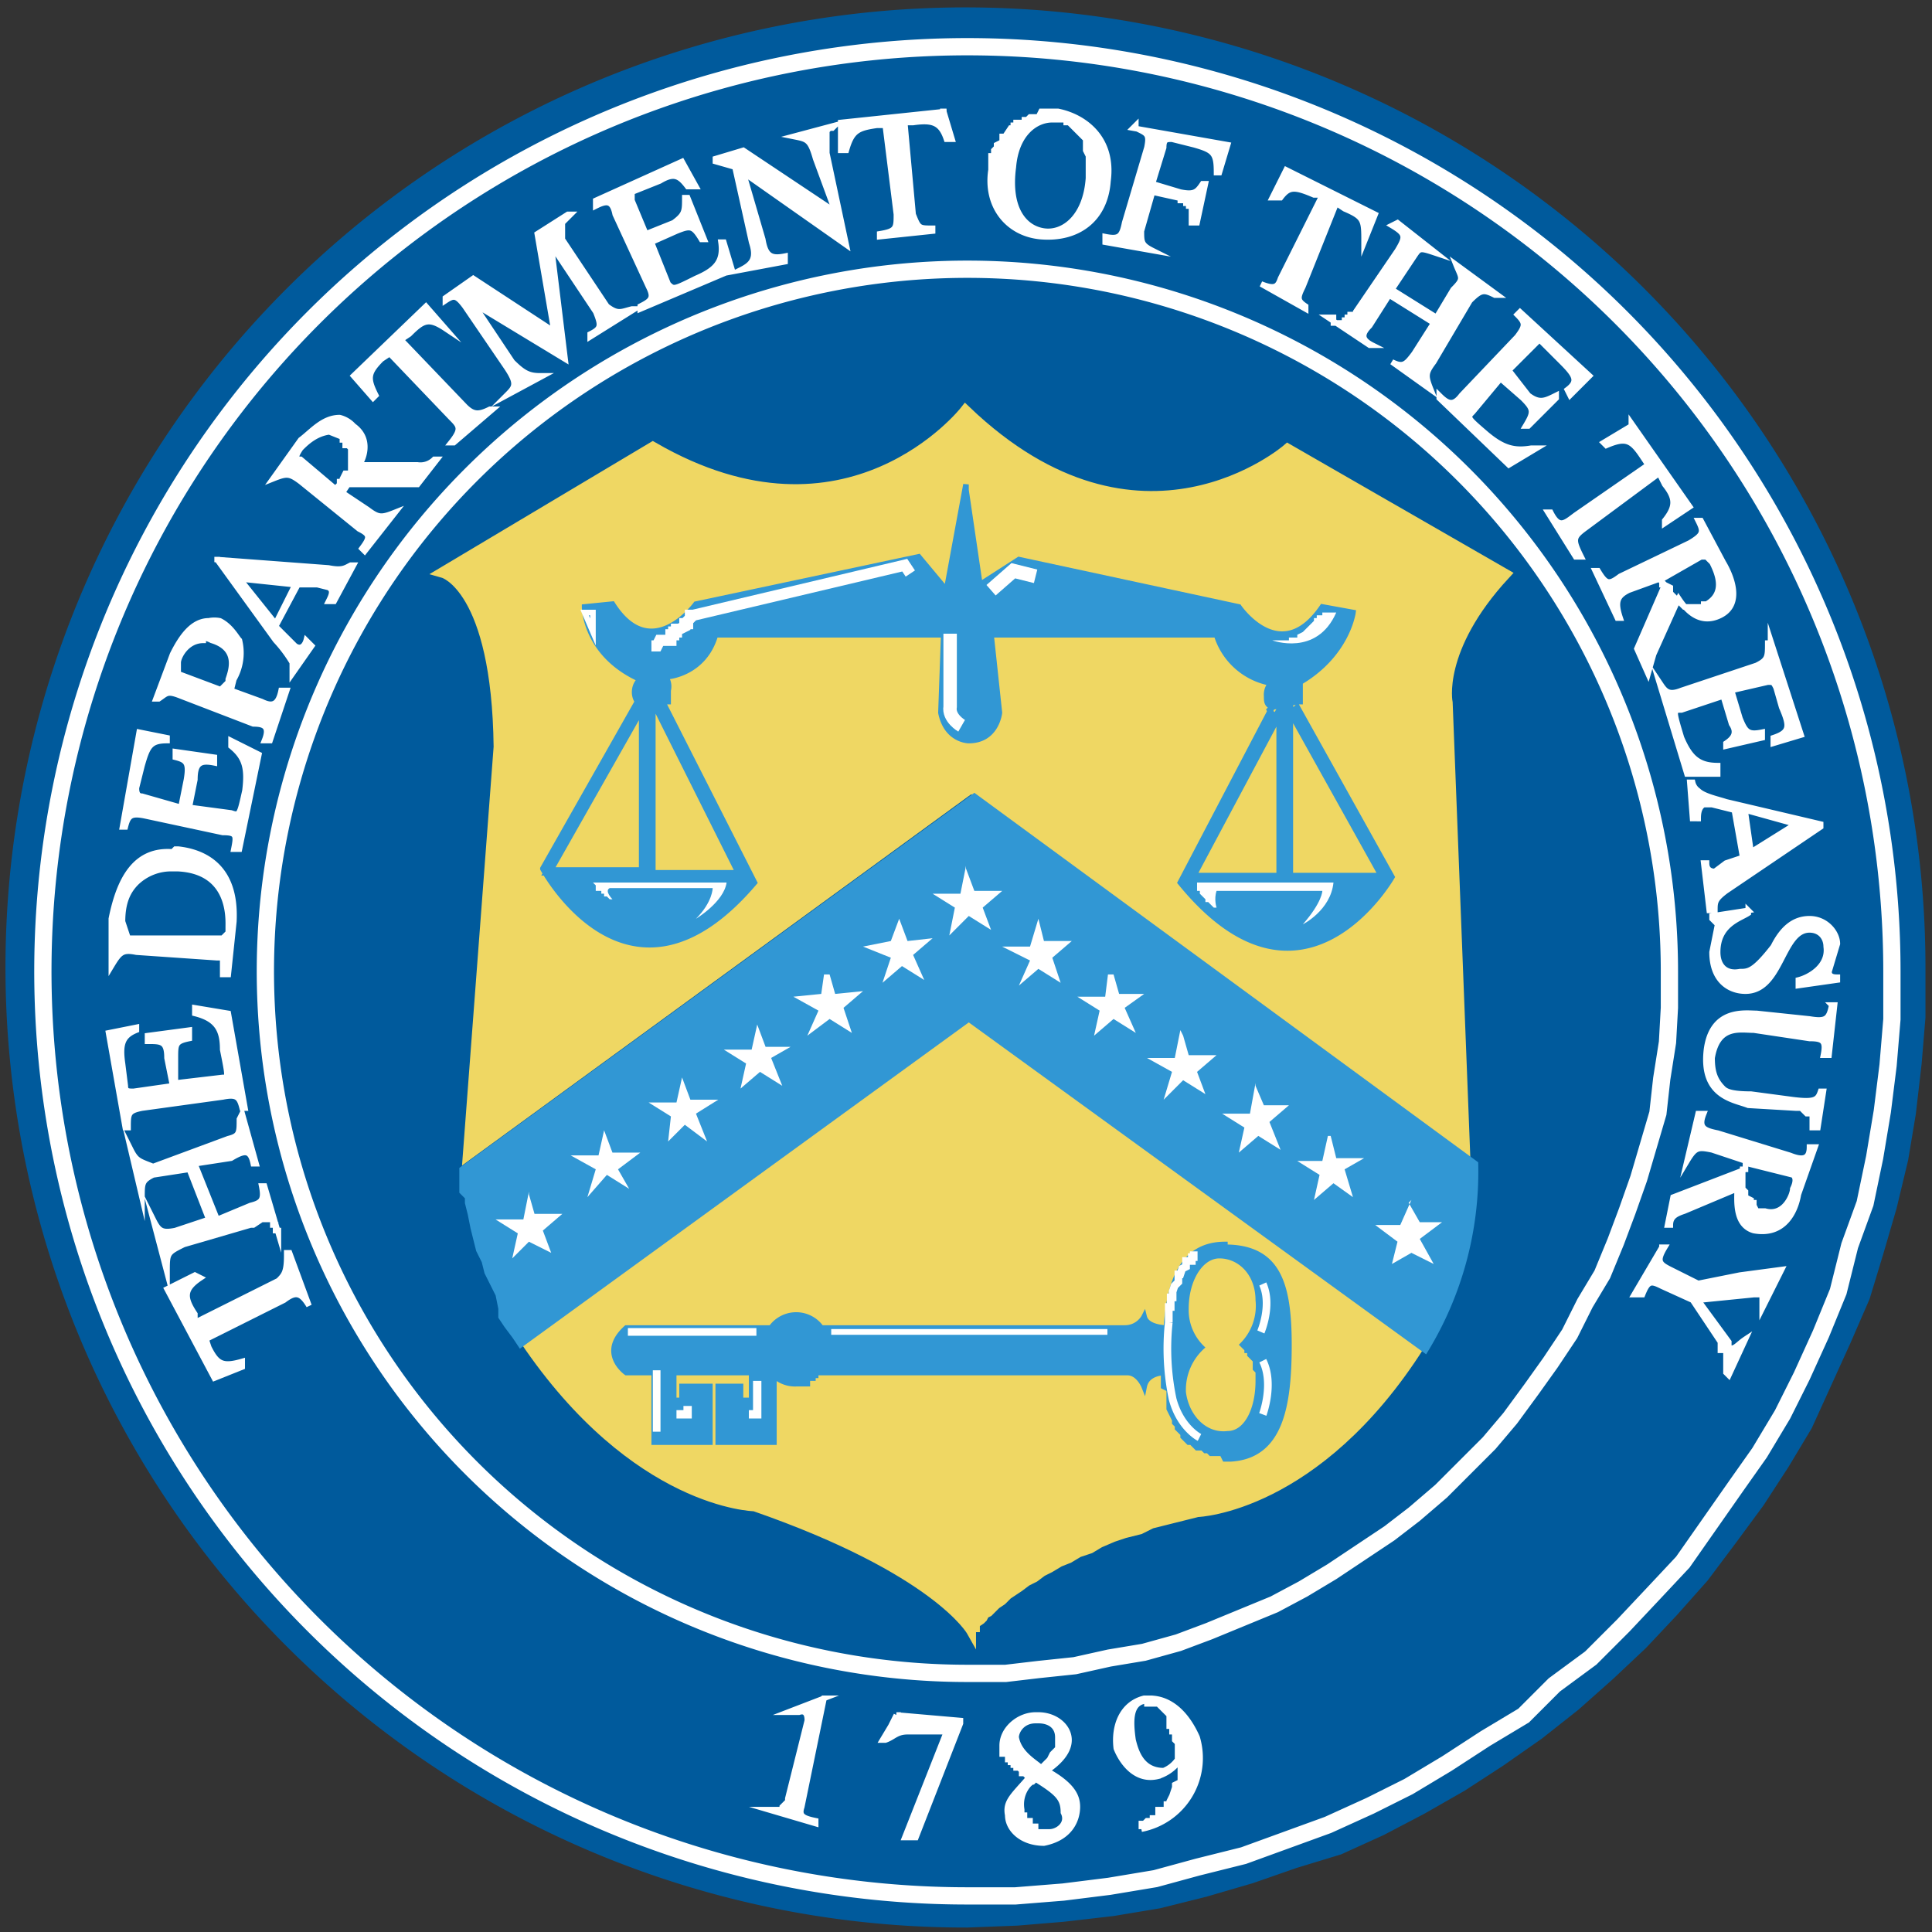 <svg xmlns="http://www.w3.org/2000/svg" height="500.04" width="500" preserveAspectRatio="none" viewBox="0 0 0.694 0.694"><rect x="0" y="0" width="0.694" height="0.694" fill="#333333" stroke="none"/><g stroke-miterlimit="10.433"><path d="M.5.998L.526.997.55.995.576.992.6.988.624.982.648.975.671.967.694.96.716.95.737.939.758.927l.02-.013L.798.9.817.885.835.869.852.853.868.836.884.818l.015-.02.014-.019.013-.02.012-.02.01-.022.01-.022.01-.023.007-.023.007-.024L.988.6.992.576.995.55.997.526V.5A.498.498 0 10.5.998z" stroke="#005a9c" stroke-width=".005" fill="#005a9c" transform="matrix(.689 0 0 .689 .003 .003)"/><path d="M.24.597L.256.385C.255.302.227.294.227.294L.336.229C.438.288.499.21.499.21.59.297.667.23.667.23L.78.295C.744.334.75.362.75.362l.009.232L.502.406.24.597z" stroke="#efd763" stroke-width=".006" fill="#efd763" transform="matrix(.689 0 0 .689 .003 .003)"/><path d="M.502.846h0V.844h.002V.842L.507.84.508.839.509.837.511.836.513.834.515.832.518.83.521.827.524.825.527.823.531.82.535.818.539.815.543.813.548.81.553.808.558.805.564.803.569.8.576.797.582.795.59.793.596.79.604.788.612.786.62.784S.682.782.736.697L.501.53.269.694c.058.086.12.087.12.087.095.033.113.065.113.065z" stroke="#efd763" stroke-width=".005" fill="#efd763" transform="matrix(.689 0 0 .689 .003 .003)"/><path d="M.347.174L.34.212.33.2.25.217s-.016.022-.03 0L.21.218s0 .017.02.026h0a.006.006 0 00-.002.004.006.006 0 00.001.004l-.034.06S.226.37.271.317L.238.252H.24V.25h0v0h0V.248h0A.006.006 0 00.239.243H.24S.253.242.257.228h.082L.338.256c.002.01.01.01.01.01.01 0 .011-.01.011-.01L.356.228h.081a.025.025 0 00.018.017h.002A.006.006 0 00.455.25c0 .002 0 .003.002.004h0L.466.252h.001V.251h0V.25h0v0-.005h0C.484.235.486.22.486.22L.475.218c-.015.022-.03 0-.03 0L.366.201.352.21.347.176h0zm.11.08h0L.424.317C.468.371.5.315.5.315L.466.254h0L.464.256h0-.001 0L.462.257h0-.001 0c-.003 0-.004 0-.005-.002zM.35.286L.166.42v.008L.168.43v.002l.001.004.001.005.001.004.001.004.002.004.001.004.002.004.002.004L.18.47v.003l.002.003.003.004.002.003.161-.117.164.119A.123.123 0 00.53.418L.35.286zm.09.161C.425.447.42.46.419.477h0S.412.477.411.473c0 0-.002.004-.007.004H.295a.011.011 0 00-.018 0H.225c-.01.009 0 .016 0 .016h.01v.025h.02v-.02h-.01v.005H.242v-.01H.27v.01H.266V.498H.258v.02h.02V.494h0a.011.011 0 00.008.003H.29V.495h.002V.494h.001V.493h.112c.004 0 .006.005.006.005C.412.493.418.493.418.493h0v.005L.42.499v.007l.001.002h0L.422.51v.001l.001.001v.001l.001.001.001.001v.001l.001.001.001.001h.001L.43.52h.002l.001.001h.001l.001.001h.004L.44.524h.002C.46.523.463.505.463.483S.459.448.44.448h0z" stroke="#3197d4" stroke-width=".002" fill="#3197d4"/></g><g stroke="#fff" stroke-miterlimit="10.433" fill="none"><path d="M.243.508h.004V.505m.022.003h.003V.496" stroke-width=".003"/><path stroke-width=".003" d="M.429.69h.144" transform="matrix(.689 0 0 .689 .003 .003)"/><path d="M.62.65h0-.002v.001H.617v.002H.614v.003L.612.657h0L.611.66H.61v.004L.608.666h0L.607.669v.003H.606v.005H.605v.008a.128.128 0 00.002.04c.004.015.014.02.014.02m.033-.08C.659.676.653.69.653.69m.001.015c.006.012 0 .028 0 .028M.338.71v.032M.323.69H.39" stroke-width=".004" transform="matrix(.689 0 0 .689 .003 .003)"/><path stroke-width=".004" d="M.234.232h.002L.237.23H.24v0h.001V.228h.001V.227h.001V.226h.001L.246.225h0V.224h.001V.223h0L.248.222h0V.221h.001L.325.203l.002.003"/><path stroke-width=".002" d="M.21.22l.003.007V.22z"/><path stroke-width=".005" d="M.356.212L.364.205l.008.002"/><path d="M.491.326v.038C.49.37.497.374.497.374" stroke-width=".007" transform="matrix(.689 0 0 .689 .003 .003)"/></g><path d="M.445.483l.001.001.001.001v.001h.001v.001L.45.489v.003l.001.001v.003c0 .01-.004.018-.01.018C.433.515.427.508.426.5A.02.02 0 01.433.484.018.018 0 01.427.47c0-.01.005-.018.011-.018.007 0 .013.006.013.015a.019.019 0 01-.006.016z" fill="#efd763"/><g stroke-miterlimit="10.433"><path d="M.234.25v.064h.032L.234.25zM.231.253l-.034.06h.034v-.06zm.232 0v.062h.034L.463.254zM.46.255l-.032.06H.46v-.06z" stroke="#3197d4" stroke-width=".003" fill="#efd763"/><path d="M.5.984h.025L.55.982.574.979.598.975.62.969.644.963.666.955.688.947.71.937l.02-.01.02-.012.02-.013L.79.89.806.874.825.86.842.843.858.826.873.81.887.79.901.77.913.753l.012-.02.01-.02.01-.022.009-.022L.96.645.968.623.973.599.977.575.98.551.982.527V.502a.482.482 0 10-.481.482zm0-.116h.02L.537.866.556.864.574.86.592.857.61.852.626.846.643.839.66.832.675.824.69.815l.015-.01.015-.01.013-.01.014-.012.012-.012.013-.013.011-.013L.794.72l.01-.014.01-.015.008-.016L.831.66.838.643.844.627.85.61.855.593.86.576.862.558.865.539.866.521V.502a.366.366 0 10-.365.366z" stroke="#fff" stroke-width=".009" fill="none" transform="matrix(.689 0 0 .689 .003 .003)"/><path d="M.34.04L.302.044v.01h.002C.306.047.308.046.315.045h.003l.004.032c0 .005 0 .006-.006.007v.001L.335.083V.082C.33.082.33.082.328.077L.325.044h.003C.335.043.338.044.34.05h.002L.339.04zm.037 0H.374L.373.042H.37L.369.043H.368v.001H.365v.001H.364v.001H.363h0L.361.049H.36V.05h0v.001L.358.052v.001L.357.054v.002H.356v.005h0C.354.074.362.084.374.085.387.086.397.079.398.065.4.05.39.042.38.04H.377zm.001.003h.005v.001h.001l.001.001h0l.001.001h0l.001.001h0l.001.001h0L.39.05h0v.002h0v.002h0l.001.002h0v.008C.39.078.382.084.375.083.368.082.362.075.364.06.365.048.372.043.378.043zM.3.045L.285.049h0C.29.05.291.05.293.057L.3.076h0L.267.054l-.01.003v.001L.264.06.27.087c.002.006 0 .008-.004.01h0L.282.094V.092C.277.093.275.092.274.086L.267.062h0l.037.026h0L.297.055h0V.053h0V.052h0V.051h0V.05h0v0h0V.048h0V.047h0L.298.046h.001L.3.045h0v0zm.108 0v.001c.004.002.005.002.004.007L.404.08C.403.085.402.086.397.085v.002L.414.09v0C.41.088.41.087.41.083L.414.069l.009.002h.001v.001h.002v.001h.001v.001h.001v.001h0v.001h0v.001h0v.001h0V.08H.43L.433.066H.432C.43.069.429.07.424.069L.414.066.418.053C.418.05.419.05.421.05l.008.002c.007.002.008.003.008.01h.001l.003-.01L.407.046zM.245.058L.214.072v.002C.218.072.22.072.221.077l.012.026C.235.107.234.108.23.11v.001L.263.097.26.087H.259C.26.094.257.097.25.1.242.104.242.104.24.102L.234.087.243.083C.248.081.249.081.252.086h.001L.247.071H.246c0 .005 0 .006-.004.009l-.01.004L.227.072V.069l.01-.004C.242.062.244.063.247.067H.25L.245.058zm.217.003l-.005.01H.46C.463.067.465.067.472.07h.003L.46.1C.459.103.458.104.453.102h0l.016.009V.11C.466.108.466.107.468.103L.48.073l.003.002C.49.078.49.079.49.087h0l.004-.01L.462.061zM.204.077L.193.084l.006.035L.17.1.16.107v.001C.163.106.164.106.167.11l.015.022c.004.006.003.007 0 .01h0L.195.135H.194C.19.135.188.134.184.13L.17.109h0l.033.02h0L.198.088h0l.016.024C.216.117.216.118.212.12v.001l.016-.01H.227C.223.112.222.113.218.11L.202.086h0V.084h0V.083h0V.082h0v0h0V.08h0v0h0L.204.078h0L.205.077h0v0zM.502.08L.5.081C.505.084.505.085.502.09L.487.112h0v.001H.485h0v.001h0-.001 0v.001h0-.001 0v.001h0-.001 0-.001 0H.48h0-.001V.114h0-.002l.015.01h.001C.489.122.489.12.492.117L.499.106l.016.01-.007.011C.505.131.504.132.5.13v0l.014.01h0C.512.135.512.134.515.13L.528.108C.532.104.533.104.537.106h.001L.523.095h0C.525.1.526.1.522.104l-.006.01L.5.104.508.092C.51.089.51.089.516.091h0L.502.08zM.153.11L.127.135l.007.008.001-.001C.132.136.132.134.137.129L.14.127.162.15c.003.003.004.004 0 .009h.001L.177.147H.176C.172.149.17.149.167.146L.144.122.147.12C.152.115.154.114.16.118h0L.153.11zm.393.002L.545.113c.003.003.003.004 0 .008l-.02.021C.522.146.52.145.517.142v.001l.025.024.01-.006H.55C.544.162.54.161.534.156.527.15.527.15.529.148l.01-.012.008.007c.004.004.004.005.001.01h.001l.01-.01V.142c-.004.002-.006.003-.01 0L.542.133l.01-.01c0-.002.001-.001.002 0L.561.13c.005.005.006.007.002.01l.001.002.007-.007L.546.112zM.122.15C.116.15.112.155.108.158l-.01.014h0C.103.17.104.17.108.173L.129.19C.133.192.133.193.13.197l.001.001.011-.014h0C.137.186.136.186.132.183L.123.177.125.174H.15L.157.165H.156A.007.007 0 01.15.167H.129C.13.166.134.158.127.153A.01.01 0 00.122.15zm.464.003l-.01.006.001.001C.584.157.586.158.59.164l.002.003-.026.018C.562.188.56.19.557.184H.556L.566.2h.002C.565.194.565.193.569.19L.596.17l.002.004c.004.005.004.008 0 .013v.001L.607.182.586.152zM.118.155l.005.002h0v.001h.001V.16h.001v0h0l.001.001h0v.001h0v.001h0v.002h0v.001h0v.002h0V.17H.124v0h0L.123.172h0v.001H.122v.001h0L.121.175h0v.001L.108.165c-.002 0-.002-.001 0-.004C.11.159.114.155.12.155zm.493.032H.61C.612.191.612.192.607.195L.582.207C.578.21.577.21.574.205H.573l.008.017h.001C.58.216.581.214.585.212L.596.208.598.21l-.01.023.004.009h0L.594.235l.009-.02c.002.003.007.01.015.006S.622.207.619.202L.611.187zM.613.2l.002.002C.617.206.62.213.613.217h0-.001 0v.001H.61h0-.001 0-.001 0-.001 0-.001 0-.001 0L.603.216h0-.001V.215h0L.601.214h0L.6.213h0V.212h0V.211h0L.598.21v0h0-.001V.208h0L.611.2s0 0 0 0zM.078.2v.001L.099.23a.047.047 0 01.006.008v.004h0l.007-.01L.11.23S.109.234.106.232L.105.231.099.225.107.21h.007l.004.001c.002.001.001.003 0 .005H.12L.127.203H.126C.124.204.123.205.118.204L.078.201zm.009.008L.106.21.099.224.087.209zM.075.223c-.006 0-.01.006-.013.012L.056.251h.001C.06.249.06.248.065.25l.026.01c.004 0 .006.001.004.006h.002L.103.248H.101C.1.253.098.254.094.252L.083.248.084.244A.019.019 0 00.086.23C.085.229.083.225.079.223a.01.01 0 00-.004 0zM.073.229A.01.01 0 01.076.23c.01.003.007.011.006.014h0v.001h0L.08.247h0v.001L.064.242V.238C.064.236.067.23.073.23zm.563.002H.635c0 .005 0 .006-.004.008L.604.248C.599.25.598.248.596.245h0l.01.033h.011V.275C.61.275.607.272.604.265c-.003-.01-.003-.01 0-.01L.619.25l.003.01C.624.263.623.265.62.267v.001L.633.265V.263C.628.264.627.263.625.258L.622.248.635.245c.002 0 .002 0 .003.002L.64.254C.643.261.643.263.637.265v.002l.01-.003L.636.23zM.05.263L.044.297h.001C.046.293.047.292.052.293L.08.299C.085.299.085.3.084.305h.002L.093.271h0L.083.266v.002c.005.004.006.008.005.016C.086.293.086.293.083.292L.068.29.07.28C.07.274.072.273.077.274V.272L.063.27v.002C.067.273.068.274.067.28L.065.29.051.286C.049.286.049.284.049.283L.051.275C.053.268.054.266.06.266V.265L.05.263zm.557.018h0l.001.013H.61C.61.293.61.29.612.289h.003l.008.002.003.017L.62.31.616.313C.614.313.613.312.613.31H.612l.002.017h.002c0-.003 0-.004.004-.007L.654.297V.296L.62.288C.617.287.612.286.61.284A.005.005 0 01.608.281zm.02.01l.018.005-.016.01L.627.292zM.062.306C.049.305.043.315.04.33v.017h0C.043.342.044.341.049.342l.029.002H.08v.001h0v.001h0v.001h0V.35h.002L.084.331C.085.311.073.306.064.305a.03.03 0 00-.001 0zm0 .006h.002C.083.313.082.33.082.333h0v.001h0v.001h0L.08.337h0-.001 0-.033L.044.331C.044.324.046.32.049.317A.018.018 0 01.062.312zm.566.015L.615.329V.33l.002.002-.002.01c0 .01.006.014.012.014C.64.356.64.334.65.334c.004 0 .006.003.006.006C.657.347.65.351.646.352v.002L.66.352V.351c-.001 0-.003 0-.003-.002L.66.339C.66.335.656.33.65.33S.64.334.637.34C.63.349.628.349.625.349.62.35.617.347.617.342c0-.01.008-.012.011-.014V.327zm.03.034C.657.366.656.367.65.366L.631.364C.627.364.615.362.613.377c-.002.017.01.018.015.02l.017.001h.002L.649.4H.65v0h.001v.001h0v.001h0v.003h.002L.655.392H.654C.653.395.652.396.644.395L.629.393C.622.393.62.392.619.391.616.388.615.385.615.38.617.368.625.37.63.37l.02.003c.005 0 .006.001.005.006h.002L.659.361H.658zM.07.362v.002C.078.366.08.37.08.377c.002.01.002.01 0 .01L.063.389V.38c0-.005 0-.006.005-.007V.37L.053.372v.002C.058.374.06.374.06.38l.002.01-.014.002C.046.392.045.392.045.39L.044.382C.043.375.044.372.049.37V.369l-.01.002.006.034h.001c0-.005 0-.006.005-.007L.08.394c.005-.001.006 0 .007.004h.001L.082.364h0L.07.362zM.61.4L.606.417h0C.609.412.61.412.615.413l.012.004V.42L.601.43.599.44H.6C.6.437.602.436.605.435L.624.427C.624.431.623.44.63.442.641.444.645.435.646.429L.652.412H.65C.65.416.648.417.643.415L.617.407C.612.406.61.405.612.4H.61zM.087.4L.086.402c0 .005 0 .006-.004.007l-.027.01C.05.417.049.417.047.413h0L.051.43h0c0-.005 0-.006.004-.008L.068.42l.007.018-.012.004C.058.443.057.442.055.438h0L.06.457h0C.06.45.06.45.066.447L.09.44h.001L.094.438h.004V.44h.001v.001h0v.001H.1v.001h0L.095.426H.094C.095.431.094.432.09.433L.078.438.07.418.083.416C.088.413.09.413.091.418h.001L.087.4zm.541.018l.016.004s.002.001 0 .005c0 .002-.003.01-.01.008H.632h0-.001 0L.63.433h0V.432h0-.001 0V.431h0L.627.43h0V.428h0L.626.427h0V.424h0v0h0V.422h0V.42h0v0h.001V.418h0V.417zm-.031.03l-.01.017H.59C.592.46.593.46.597.462l.011.005.01.015h0v.001h0v.001h0v.001H.62v.001h0v.001h0v.001h0V.49h0v0h0v.001h0v.001h0v.001h0l.001.001.006-.013h0C.624.483.623.485.621.484V.482L.61.467.63.465h.003V.47h0L.64.456h0L.625.458.61.461.6.456C.596.454.595.453.598.448H.597zM.103.45v.001C.103.457.102.458.1.46L.07.475V.472C.066.466.066.463.072.459L.07.458.06.463l.017.032.01-.004V.489C.08.491.078.49.075.484L.074.481.102.467C.106.464.108.464.111.469h0L.104.45zm.311.16H.411C.403.612.4.62.401.628c.002.005.007.012.015.01A.015.015 0 00.424.632h0v.002h0v.001h0v.002h0V.64h0v0L.422.641v.001h0L.421.645h0L.42.647h0v.001H.419V.65H.416h0v.003H.415h0-.001v.001H.412h0L.411.655H.41h0v.002A.026.026 0 00.43.624C.426.615.42.61.413.61zm-.118 0L.283.615h.004C.29.614.29.617.29.618L.283.646h0v.001h0L.281.649h0V.65h0H.28h0v0h0-.001 0-.001 0-.001 0-.001 0l.017.005V.654C.288.653.287.652.288.649L.296.61h0zm.116.002h.004l.001.001h0l.001.001h0L.42.616v.001h0v.001h0V.62h.001v.002h.001v.001h0v.002h0l.001.001h0v.006a.011.011 0 01-.005.004C.41.636.408.629.407.625.406.618.406.612.411.611h.001zm-.09.004L.32.62.317.625h.001C.321.624.322.622.326.622H.34L.325.66h.004L.345.619V.618L.322.616zm.051 0H.372C.366.616.36.621.36.627h0v.001h0V.63h.002v.001h0v.001h.001v.001h.001v.001h.001v.001h.001l.001.001h0v.001h.001l.001.001H.37C.364.645.361.647.362.652c0 .005.005.01.013.01C.385.66.387.653.387.649S.385.641.376.636C.379.634.384.63.384.625.384.62.379.616.373.616zm0 .002C.377.618.38.62.38.624v.002h0v.001h0v.001h0L.378.63h0v0h0L.377.632h0L.376.633h0L.375.634h0L.374.635C.372.633.366.63.365.624c0-.002.002-.006.007-.006h.001zM.372.639c.008.005.01.007.01.012C.384.655.38.658.377.658H.375h0-.001 0-.001 0-.001 0V.656H.37h0V.655h0V.654H.368V.653h0V.652H.367h0V.651h0V.65h0v0C.366.644.37.64.371.64z" stroke="#fff" stroke-width=".002" fill="#fff"/></g><path d="M.475.22v.001H.473v.001H.472v.001L.471.224.47.225.468.227.466.228v.001H.463V.23H.457S.473.236.48.22H.475zM.347.311l-.002.01h-.01l.008.005-.002.01.007-.007.008.005L.353.326.36.32H.35L.347.312zM.213.315v.002l.001.001V.32h.002v.001h.001v.001h.001l.001.001H.22S.217.32.219.319h.037S.256.324.25.33c0 0 .01-.006.011-.013H.213zM.43.317V.32h.001v.001l.001.001.001.001v.001h.001l.001.001.001.001h.001S.436.323.437.32h.038s0 .004-.007.012c0 0 .01-.005.011-.015H.43zM.323.33L.32.338.31.34l.01.004-.003.009.007-.006.008.005L.328.343.335.337.326.338.323.33zm.05 0L.37.34H.36l.01.005-.004.009.007-.006.008.005L.378.344.385.338h-.01L.373.33zM.296.35L.295.357l-.01.001.009.005L.29.372.298.366l.008.005L.303.362.31.356.3.357.298.35zm.102 0L.397.358h-.01l.008.005-.002.009L.4.366l.008.005L.404.362.411.357H.402L.4.35zM.272.368L.27.377H.26l.008.005-.002.009.007-.006.008.005L.277.38.284.376H.275L.272.368zM.424.37L.422.38h-.01l.009.005-.003.01.007-.007.008.005L.43.385.437.379h-.01L.425.372zM.245.387L.243.396h-.01l.008.005L.24.41.246.404.254.41.25.4.258.395h-.01L.245.387zm.206.002L.449.4h-.01l.008.005-.002.009.007-.006.008.005-.004-.01.007-.006H.454L.451.39zM.217.406L.215.415h-.01L.214.42.211.43.218.422l.008.005L.222.42.23.414H.22L.217.406zm.26.002L.475.417H.466l.008.005-.002.009.007-.006.007.005L.483.42.49.416H.48L.478.408zM.19.428l-.002.01h-.01l.008.005-.002.009L.19.446.198.45.195.442.202.436h-.01L.19.429zm.317.003L.503.44H.494l.008.006L.5.454.507.45l.008.004L.51.445.518.439H.51L.506.432z" fill="#fff"/></svg>